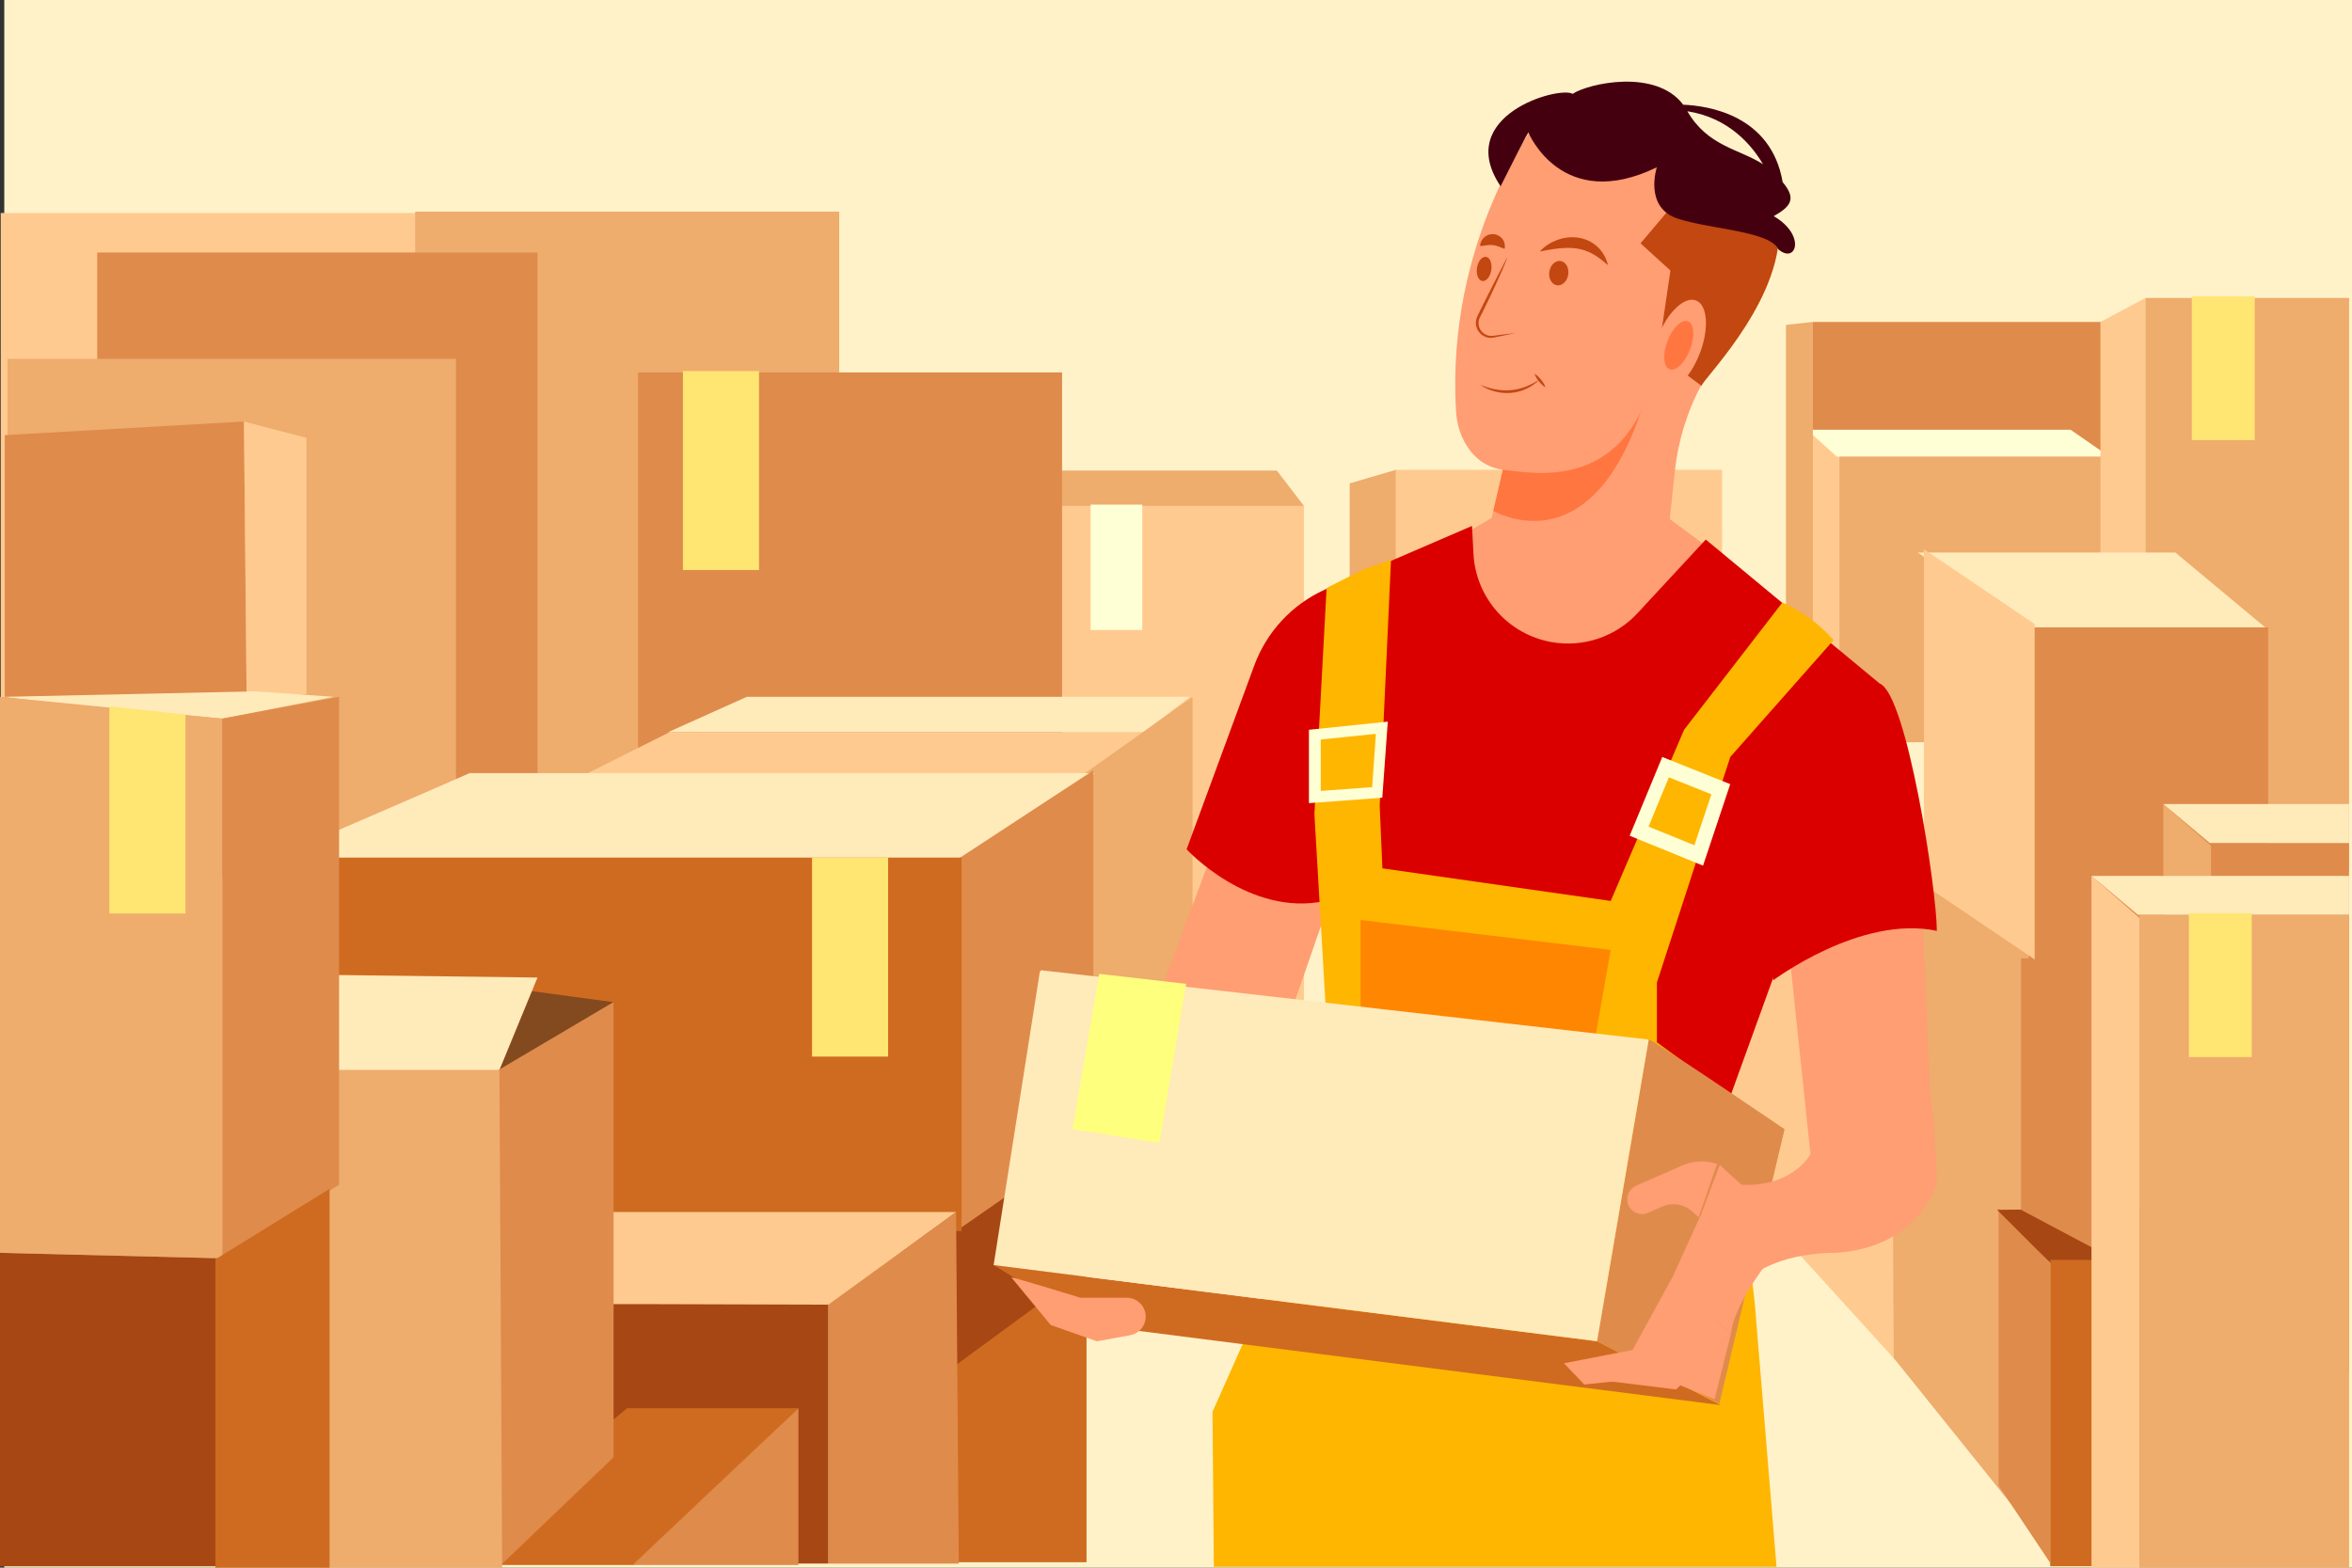 <?xml version="1.0" encoding="utf-8"?>
<!-- Generator: Adobe Illustrator 24.0.0, SVG Export Plug-In . SVG Version: 6.00 Build 0)  -->
<svg version="1.1" id="Layer_1" xmlns="http://www.w3.org/2000/svg" xmlns:xlink="http://www.w3.org/1999/xlink" x="0px" y="0px"
	 viewBox="0 0 4680 3120" style="enable-background:new 0 0 4680 3120;" xml:space="preserve">
<rect x="0" y="0" width="4680" height="3120" fill="#333333" stroke="none"/>
<style type="text/css">
	.st0{fill:#FFF2C9;}
	.st1{fill:#FFCA90;}
	.st2{fill:#EEAC6D;}
	.st3{fill:#DF8B4C;}
	.st4{fill:#A74714;}
	.st5{fill:#CF6B20;}
	.st6{fill:#FFFFD6;}
	.st7{fill:#FFEABA;}
	.st8{fill:none;stroke:#000000;stroke-width:5.81;stroke-miterlimit:10;}
	.st9{fill:#FFE572;}
	.st10{fill:#834A20;}
	.st11{fill:#FF9D73;}
	.st12{fill:#DB0000;}
	.st13{fill:#FF7641;}
	.st14{fill:#C24710;}
	.st15{fill:#450010;}
	.st16{fill:#FFB600;}
	.st17{fill:#FF8600;}
	.st18{fill:#FFFF7E;}
</style>
<title>01</title>
<g id="_01">
	<rect x="8.5" class="st0" width="4671.5" height="3120"/>
	<rect x="2777.6" y="935" class="st1" width="649" height="551.7"/>
	<polygon class="st2" points="2777.6,935 2685.6,962 2685.6,1459.6 2777.6,1486.7 	"/>
	<polygon class="st1" points="3821.9,2762.4 3818.9,1945.9 3437.5,1549.6 3407.7,2306.5 	"/>
	<polygon class="st2" points="3768.2,2702.8 3762.3,1695.6 4036.4,1892.2 4060.3,3066.4 	"/>
	<polygon class="st3" points="3976.8,2404.8 3976.8,2956.6 4079.5,3110.6 4079.5,2513.9 	"/>
	<polygon class="st4" points="3973.9,2407.8 4274.8,2404.8 4274.8,2515.1 4081.1,2515.1 	"/>
	<polygon class="st3" points="4212.3,2509.1 4021.5,2407.8 4021.5,1907.2 4212.3,1907.2 	"/>
	<rect x="4079.5" y="2507.5" class="st5" width="179.7" height="609.6"/>
	<polygon class="st3" points="3607.3,640.7 4197.4,640.7 4197.4,1380.7 3607.3,1385.7 	"/>
	<polygon class="st1" points="3595.4,855.2 3595.4,1409.5 3661,1478 3661,908.9 	"/>
	<polygon class="st2" points="3661,908.9 4197.4,908.9 4197.4,1475.1 3661,1478 	"/>
	<path class="st6" d="M3595.4,855.2h524.5l77.5,53.6H3655L3595.4,855.2z"/>
	<polygon class="st1" points="4268.9,593 4268.9,1737.3 4179.5,1689.6 4179.5,640.7 	"/>
	<path class="st2" d="M4268.9,593h405.3v1141.3h-405.3V593z"/>
	<polygon class="st7" points="3815.9,1099.6 4036.4,1248.6 4507.3,1248.6 4328.5,1099.6 	"/>
	<rect x="4036.4" y="1248.6" class="st3" width="476.8" height="667.5"/>
	<polygon class="st1" points="3828.1,1093 3828.1,1760.5 4048.6,1909.5 4048.6,1242 	"/>
	<polygon class="st2" points="3553.7,646.6 3553.7,1329 3607.3,1385.7 3607.3,640.7 	"/>
	<polygon class="st2" points="4304.6,1600.2 4304.6,2655.1 4400,2732.6 4400,1683.7 	"/>
	<path class="st3" d="M4400,2732.6h274.1V1677.7H4400V2732.6z"/>
	<polygon class="st7" points="4304.6,1600.2 4674.1,1600.2 4674.1,1677.7 4397,1677.7 	"/>
	<polygon class="st1" points="4161.6,1743.2 4161.6,3120 4257,3120 4257,1826.7 	"/>
	<polygon class="st7" points="4161.6,1743.2 4674.1,1743.2 4674.1,1820.7 4254,1820.7 	"/>
	<polygon class="st8" points="4328.5,2828 4328.5,3114 4471.5,3114 4471.5,2994.8 	"/>
	<rect x="4257" y="1820.7" class="st2" width="417.2" height="1299.3"/>
	<rect x="4361.3" y="590" class="st9" width="125.2" height="286.1"/>
	<rect x="4355.3" y="1817.8" class="st9" width="125.2" height="286.1"/>
	<path class="st2" d="M2032.2,936.5h508.4l54.1,70.5h-562.5V936.5z"/>
	<rect x="2032.2" y="1007" class="st1" width="562.5" height="998.2"/>
	<rect x="2170.1" y="1004.3" class="st6" width="102.8" height="249.5"/>
	<rect x="1.4" y="423.9" class="st1" width="843.7" height="1139.2"/>
	<rect x="826.1" y="421.2" class="st2" width="843.7" height="1524.4"/>
	<rect x="193.4" y="502.5" class="st3" width="876.2" height="1079.5"/>
	<rect x="14.9" y="714.1" class="st2" width="892.4" height="1030.7"/>
	<rect x="1269.6" y="741.2" class="st3" width="843.7" height="1524.4"/>
	<rect x="1791.5" y="2089.3" class="st4" width="367.8" height="775.7"/>
	<polygon class="st5" points="1894.7,2722.2 2162,2526 2162,3109.1 1888.9,3109.1 	"/>
	<path class="st7" d="M1329.1,1457.3l156.9-70.5h881.6l-91.9,70.5H1329.1z"/>
	<path class="st1" d="M1164.2,1541.4l167.9-84.1h943.5l-98.4,84.1H1164.2z"/>
	<polygon class="st2" points="2159.3,1538.7 2159.3,2265.6 2372.9,2059.5 2372.9,1386.8 	"/>
	<path class="st7" d="M2178.2,1538.7l-265,173.6H534.1c0,0,389.4-168.2,400.2-173.6H2178.2z"/>
	<polygon class="st3" points="1910.5,1706.8 1910.5,2444.6 2175.5,2260.2 2175.5,1533.3 	"/>
	<rect x="528.7" y="1706.8" class="st5" width="1384.6" height="743.2"/>
	<rect x="1615.8" y="1706.8" class="st9" width="151.4" height="396"/>
	<rect x="1358.9" y="738.5" class="st9" width="151.4" height="396"/>
	<polygon class="st1" points="1214.6,2412.1 1902.4,2412.1 1650.9,2596.5 904.6,2596.5 	"/>
	<polygon class="st3" points="1648.2,2596.5 1648.2,3111.9 1907.8,3111.9 1902.4,2412.1 	"/>
	<path class="st4" d="M945.1,2596.5v515.3h703.1v-515.3C1648.2,2596.5,945.1,2593.8,945.1,2596.5z"/>
	<polygon class="st5" points="1248,2802.6 1588.7,2802.6 1261.5,3114.6 869.4,3114.6 	"/>
	<polygon class="st3" points="1588.7,2802.6 1588.7,3114.6 1258.8,3114.6 	"/>
	<path class="st7" d="M642.2,1940.1c10.8,0,427.3,5.4,427.3,5.4L993.8,2130h-357L642.2,1940.1z"/>
	<polygon class="st10" points="993.8,2130 1220.9,1994.4 1058.7,1972.7 	"/>
	<polygon class="st3" points="1220.9,1994.4 1220.9,2900.3 991.1,3120 991.1,2130 	"/>
	<polygon class="st2" points="993.8,2130 636.8,2130 636.8,3120 999.2,3120 	"/>
	<path class="st3" d="M485.4,838.9L9.5,866v526.2l481.4,5.4C490.8,1397.6,485.4,841.6,485.4,838.9z"/>
	<polygon class="st1" points="485.4,838.9 609.8,871.4 609.8,1381.4 490.8,1397.6 	"/>
	<path class="st7" d="M9.5,1386.8c10.8,5.4,432.7,43.4,432.7,43.4l221.8-43.4L507,1375.9L9.5,1386.8z"/>
	<polygon class="st2" points="442.1,1430.2 442.1,2504.3 0,2493.4 0,1386.8 	"/>
	<polygon class="st3" points="674.7,1386.8 674.7,2357.8 442.1,2504.3 442.1,1430.2 	"/>
	<path class="st4" d="M442.1,2504.3v613H0v-623.9L442.1,2504.3z"/>
	<polygon class="st5" points="655.8,2366 655.8,3120 428.6,3120 428.6,2506.3 	"/>
	<polygon class="st9" points="369.1,1818.1 217.7,1818.1 217.7,1405.8 369.1,1422.1 	"/>
	<path class="st11" d="M3540.2,1701.2c0,5.4,67.6,646.3,67.6,646.3l238-37.9l-24.3-581.4L3540.2,1701.2z"/>
	<polygon class="st11" points="2420.6,1674.1 2301.6,1993.2 2561.2,2036.5 2653.2,1771.5 	"/>
	<path class="st12" d="M2653.2,1165.7l-17.4,7.9c-65,29.5-115.4,83.9-140.1,150.9l-134.6,365.8c0,0,124.4,135.2,275.8,102.8
		C2701.9,1663.3,2653.2,1165.7,2653.2,1165.7z"/>
	<path class="st11" d="M2977.7,1025.1l-91.9,54.1l2.6,84.9c1.8,59.1,30.6,114.1,78.1,149.3l0,0c45,33.3,102.2,45.5,156.8,33.3
		l83-18.4c47.8-10.6,89.8-39,117.5-79.5l97.6-142.6l-124.4-92L2977.7,1025.1z"/>
	<path class="st11" d="M2996.6,908.8l-37.9,162.3l32.6,40.7c34.1,42.6,85.8,67.5,140.4,67.5l0,0c57.8,0,112.1-27.8,145.9-74.7
		l43.6-60.5l11.6-107.5c6.6-61.1,25.2-120.4,54.6-174.3l20.3-37.2l-189.3-43.3L2996.6,908.8z"/>
	<path class="st13" d="M3267.1,812.8c-102.8-62.2-105.5-63.5-105.5-63.5s-4.6,0.9-12.4,3.2l-152.6,156.3l-25.2,108
		C3001.2,1032.6,3171.1,1106.9,3267.1,812.8z"/>
	<path class="st11" d="M3058.8,240.9c0,0-182.7,235.6-161.5,578.3c1.4,23.1,7.8,45.9,19.9,65.7c16.9,27.7,41.5,47.1,79.4,50.8
		c54.1,5.3,232.6,42.6,292-181S3486.1,214.2,3058.8,240.9z"/>
	<path class="st14" d="M2999.3,511.3c-0.2,1.2-0.6,2.4-1,3.6c-0.4,1.2-0.8,2.3-1.3,3.5c-0.9,2.3-1.8,4.6-2.7,6.9
		c-1.9,4.6-3.8,9.1-5.8,13.7c-4,9.1-8.1,18.1-12.2,27.1c-4.1,9-8.4,17.9-12.6,26.9s-8.6,17.8-13,26.7l-3.3,6.6l-1.7,3.3
		c-0.6,1.1-1.1,2.2-1.6,3.2c-1.8,4.1-2.5,8.6-2,13.1c0.5,4.5,2.3,8.8,5,12.4c5.6,7.5,14.9,11.4,24.1,10l14.7-2
		c9.8-1.3,19.6-2.5,29.5-3.6c-9.7,2.2-19.4,4.2-29.1,6.2l-14.6,2.9c-5.2,1-10.6,0.6-15.6-1.3c-10.3-3.9-17.6-13.1-19.2-23.9
		c-0.7-5.4,0-10.9,2.2-15.9c0.6-1.3,1.1-2.4,1.6-3.5l1.6-3.3l3.3-6.7l13.2-26.5c4.5-8.8,8.9-17.7,13.4-26.5l13.6-26.4l6.8-13.2
		c1.1-2.2,2.3-4.4,3.4-6.6c0.6-1.1,1.1-2.2,1.6-3.3C2998.5,513.6,2999,512.5,2999.3,511.3z"/>
	<path class="st14" d="M3064.2,500.5c2.2-2.6,4.6-5.1,7.2-7.3c2.6-2.2,5.4-4.2,8.2-6.1c5.8-3.8,12-6.9,18.4-9.3
		c6.6-2.5,13.5-4.1,20.5-5c7.2-0.9,14.5-0.8,21.6,0.2c14.6,2,28.2,8.5,39,18.6c1.3,1.2,2.5,2.6,3.7,3.9l1.8,2
		c0.6,0.7,1.1,1.4,1.6,2.1c1.1,1.4,2.1,2.8,3.1,4.2s1.8,3,2.7,4.5l1.3,2.3c0.4,0.8,0.8,1.6,1.1,2.3c0.7,1.6,1.4,3.1,2,4.7
		c0.3,0.8,0.6,1.6,0.9,2.4l0.8,2.5c0.5,1.7,0.9,3.3,1.3,5c-1.4-1-2.7-2.1-4-3.2l-1.9-1.6c-0.3-0.3-0.6-0.5-0.9-0.8s-0.6-0.5-1-0.8
		c-1.3-1-2.6-2-3.8-3c-0.6-0.5-1.2-1-1.8-1.5l-1.9-1.4l-3.7-2.8c-1.3-0.8-2.6-1.7-3.8-2.5c-0.6-0.4-1.3-0.8-1.9-1.3l-1.9-1.1
		l-3.8-2.2c-5-2.7-10.2-5-15.6-6.9c-5.3-1.8-10.8-3.1-16.3-3.9c-11.1-1.7-22.8-1.4-34.9-0.2c-6.1,0.6-12.2,1.5-18.5,2.6
		c-3.1,0.5-6.3,1.1-9.5,1.7L3064.2,500.5z"/>
	<path class="st14" d="M2945.2,489.7c-0.1-1.6,0.1-3.3,0.5-4.9c0.4-1.5,0.9-3,1.6-4.4c4.5-9.5,14.5-15.3,25.1-14.3
		c1,0.1,1.9,0.2,2.9,0.4s1.9,0.5,2.8,0.8s1.8,0.7,2.6,1.1c0.8,0.4,1.6,0.9,2.4,1.4c3,1.8,5.5,4.3,7.4,7.2c0.9,1.3,1.6,2.7,2.2,4.2
		c0.6,1.5,1,2.9,1.3,4.5c0.3,1.5,0.4,3.1,0.4,4.6c0,1.6-0.2,3.3-0.6,4.9c-1.5-0.4-3-1-4.5-1.6c-1.4-0.5-2.7-1-3.9-1.5
		s-2.4-0.9-3.5-1.4s-2.1-0.8-3.1-1.1c-1.6-0.6-3.3-1-5-1.4c-1.2-0.2-2.5-0.4-3.7-0.5c-1.2-0.1-2.4-0.2-3.9-0.2s-3.3,0.1-5.4,0.3
		s-4.4,0.5-7,0.9l-4.1,0.6C2948.5,489.3,2947,489.5,2945.2,489.7z"/>
	<path class="st14" d="M2945.2,765.5c4.8,2.2,9.8,4.1,14.8,5.6c5,1.6,10.1,2.8,15.2,3.8c10.2,1.9,20.6,2.5,30.9,1.6
		c10.3-0.9,20.5-3.3,30.1-7c9.8-3.9,19.1-8.9,27.9-14.7c-7.6,7.6-16.5,13.9-26.2,18.6c-9.9,4.7-20.5,7.6-31.4,8.5
		c-10.9,0.9-21.8-0.1-32.3-2.9c-5.2-1.4-10.3-3.2-15.2-5.4C2954.2,771.4,2949.6,768.7,2945.2,765.5z"/>
	<path class="st14" d="M3053.4,743.9c2.6,1.5,4.9,3.4,7.1,5.4c2.1,2,4.1,4.1,5.9,6.4c1.8,2.3,3.5,4.6,5,7.1c1.6,2.5,2.8,5.3,3.8,8.1
		c-2.6-1.5-4.9-3.4-7.1-5.4c-4.2-4-7.9-8.5-10.9-13.5C3055.6,749.4,3054.3,746.7,3053.4,743.9z"/>
	
		<ellipse transform="matrix(0.15 -0.989 0.989 0.15 2098.109 3528.655)" class="st14" cx="3100.8" cy="544.4" rx="24.4" ry="19"/>
	
		<ellipse transform="matrix(0.153 -0.988 0.988 0.153 1972.674 3372.25)" class="st14" cx="2954.3" cy="534.9" rx="24.3" ry="14.4"/>
	<path class="st14" d="M3386,768.2c-5.4-5.4,148.7-154.1,154.1-300.2l-216.3-54l-59.5,70.3l59.5,54.1l-24.3,165L3386,768.2z"/>
	<path class="st15" d="M3529.4,430.2c33.7-19.3,45.9-34.2,17.7-67.8c-22.9-133.7-148.6-152-197.9-154c-54.4-72.7-189-42.3-220-21.6
		c-27-16.2-238,43.3-143.3,183.9c59.5-119,55.4-106.8,55.4-106.8s66.2,160.9,255.5,69c0,0-27,81.1,43.3,102.8s181.2,24.3,198.8,60.8
		C3574,526.2,3594.3,468,3529.4,430.2z M3357.5,221.4c83.3,12.9,128.9,68.6,150.5,105.4C3460.4,296.2,3398.1,291.4,3357.5,221.4z"/>
	
		<ellipse transform="matrix(0.359 -0.933 0.933 0.359 1499.478 3558.747)" class="st11" cx="3342.1" cy="687.1" rx="95.7" ry="44.9"/>
	
		<ellipse transform="matrix(0.359 -0.933 0.933 0.359 1499.478 3558.747)" class="st13" cx="3342.1" cy="687.1" rx="51.1" ry="23.9"/>
	<path class="st12" d="M2929,1046.7l2.9,55.6c4.6,87.7,69.3,160.6,155.9,175.7l0,0c62.9,10.9,127-10.7,170.4-57.5l135.9-146.7
		l346.1,286.6L3421.2,2242h-751.8l-54.1-622l37.9-454.3L2929,1046.7z"/>
	<path class="st12" d="M3740.3,1360.4l-1.2,0.5c-89.7,38-161.8,108.2-202.1,196.9l0,0c-29.8,65.5-40.7,137.9-31.7,209.2l23.2,183.9
		c0,0,174-130.7,325.4-98.3C3853.9,1771.5,3794.4,1382.1,3740.3,1360.4z"/>
	<path class="st16" d="M2639.7,1170.2l-24.3,449.8l37.9,649l-240.7,540.9l2.7,308.3h1119.6l-43.3-524.6l-46-410.1l-148.7-109.1v-119
		l146-448.9l205.5-232.6l-0.6-0.7c-28.1-31.6-62.6-56.9-101.2-74.1l0,0l-195.6,253.3l-146,340.7l-454.3-64.9l-5.4-124.4l22.5-489.5
		l-55,18.9L2639.7,1170.2z"/>
	<polygon class="st6" points="3307.6,1506.5 3242.7,1663.3 3388.7,1722.8 3442.8,1560.6 	"/>
	<polygon class="st16" points="3320.8,1547 3280.2,1645.1 3371.5,1682.2 3405.3,1580.8 	"/>
	<polygon class="st6" points="2604.5,1452.4 2761.4,1436.2 2750.5,1587.6 2604.5,1598.4 	"/>
	<polygon class="st16" points="2628,1471.8 2737.8,1460.5 2730.3,1566.5 2628,1574.1 	"/>
	<polygon class="st17" points="2707.3,1831 2707.3,2187.9 3150.8,2198.7 3204.9,1890.5 	"/>
	<polygon class="st5" points="1977.1,2517.8 2171.8,2636.8 3423.9,2796.4 3177.8,2669.3 	"/>
	<path class="st3" d="M3280.6,2068.9c0-5.4,270.4,178.5,270.4,178.5l-129.8,546.3l-243.4-124.4L3280.6,2068.9z"/>
	<polyline class="st7" points="2069.1,1933.7 1977.1,2517.8 3177.8,2669.3 3280.6,2068.9 2071.8,1931 	"/>
	<polygon class="st18" points="2187.2,1938.2 2134,2247.4 2307.1,2274.5 2360.2,1958.1 	"/>
	<path class="st11" d="M2012.3,2542.2c5.4,0,137.9,40.6,137.9,40.6h92c13.4,0,25.7,7.1,32.4,18.6l0,0c10.4,17.9,4.4,40.9-13.5,51.4
		c-3.8,2.2-7.9,3.7-12.2,4.5l-66.3,12.1l-91.9-32.4L2012.3,2542.2z"/>
	<path class="st11" d="M3464.1,2357.6c0,0,106.3,11.8,147.6-76.8s76.8-189,224.4-118.1c11.8,17.7,17.7,189,17.7,189
		s-29.5,129.9-200.8,141.7c-124,0-177.2,53.2-177.2,53.2L3464.1,2357.6z"/>
	<path class="st11" d="M3542.4,2480.4c0,0-90.9,104.3-98.4,175.1c-115.8-108.9-115.6-114.8-115.6-114.8l55.9-122.8l37.6-99.6
		l46.3,42.4C3468.3,2360.7,3551.3,2344.8,3542.4,2480.4z"/>
	<polygon class="st11" points="3328.4,2540.7 3248.4,2686.6 3111.9,2713.2 3152.4,2755.4 3294.5,2740.8 3380.5,2589.1 	"/>
	<polygon class="st11" points="3204.2,2749.2 3335.3,2765.3 3413.7,2623.8 3380.5,2589.1 	"/>
	<polygon class="st11" points="3444,2655.5 3335.3,2765.3 3392,2605.6 	"/>
	<polygon class="st11" points="3444,2655.5 3411.7,2784.8 3338.5,2755.1 	"/>
	<path class="st11" d="M3416.8,2316.3L3416.8,2316.3c-22.8-7.6-47.6-6.4-69.6,3.2l-91.8,40.4c-12.6,5.6-19.7,19.2-17,32.7l0,0
		c3.2,16,18.7,26.3,34.7,23.1c2.1-0.4,4.1-1,6-1.9l28.8-12.6c19.6-8.6,42.4-5,58.4,9.2l13.6,12.1L3416.8,2316.3z"/>
</g>
</svg>
